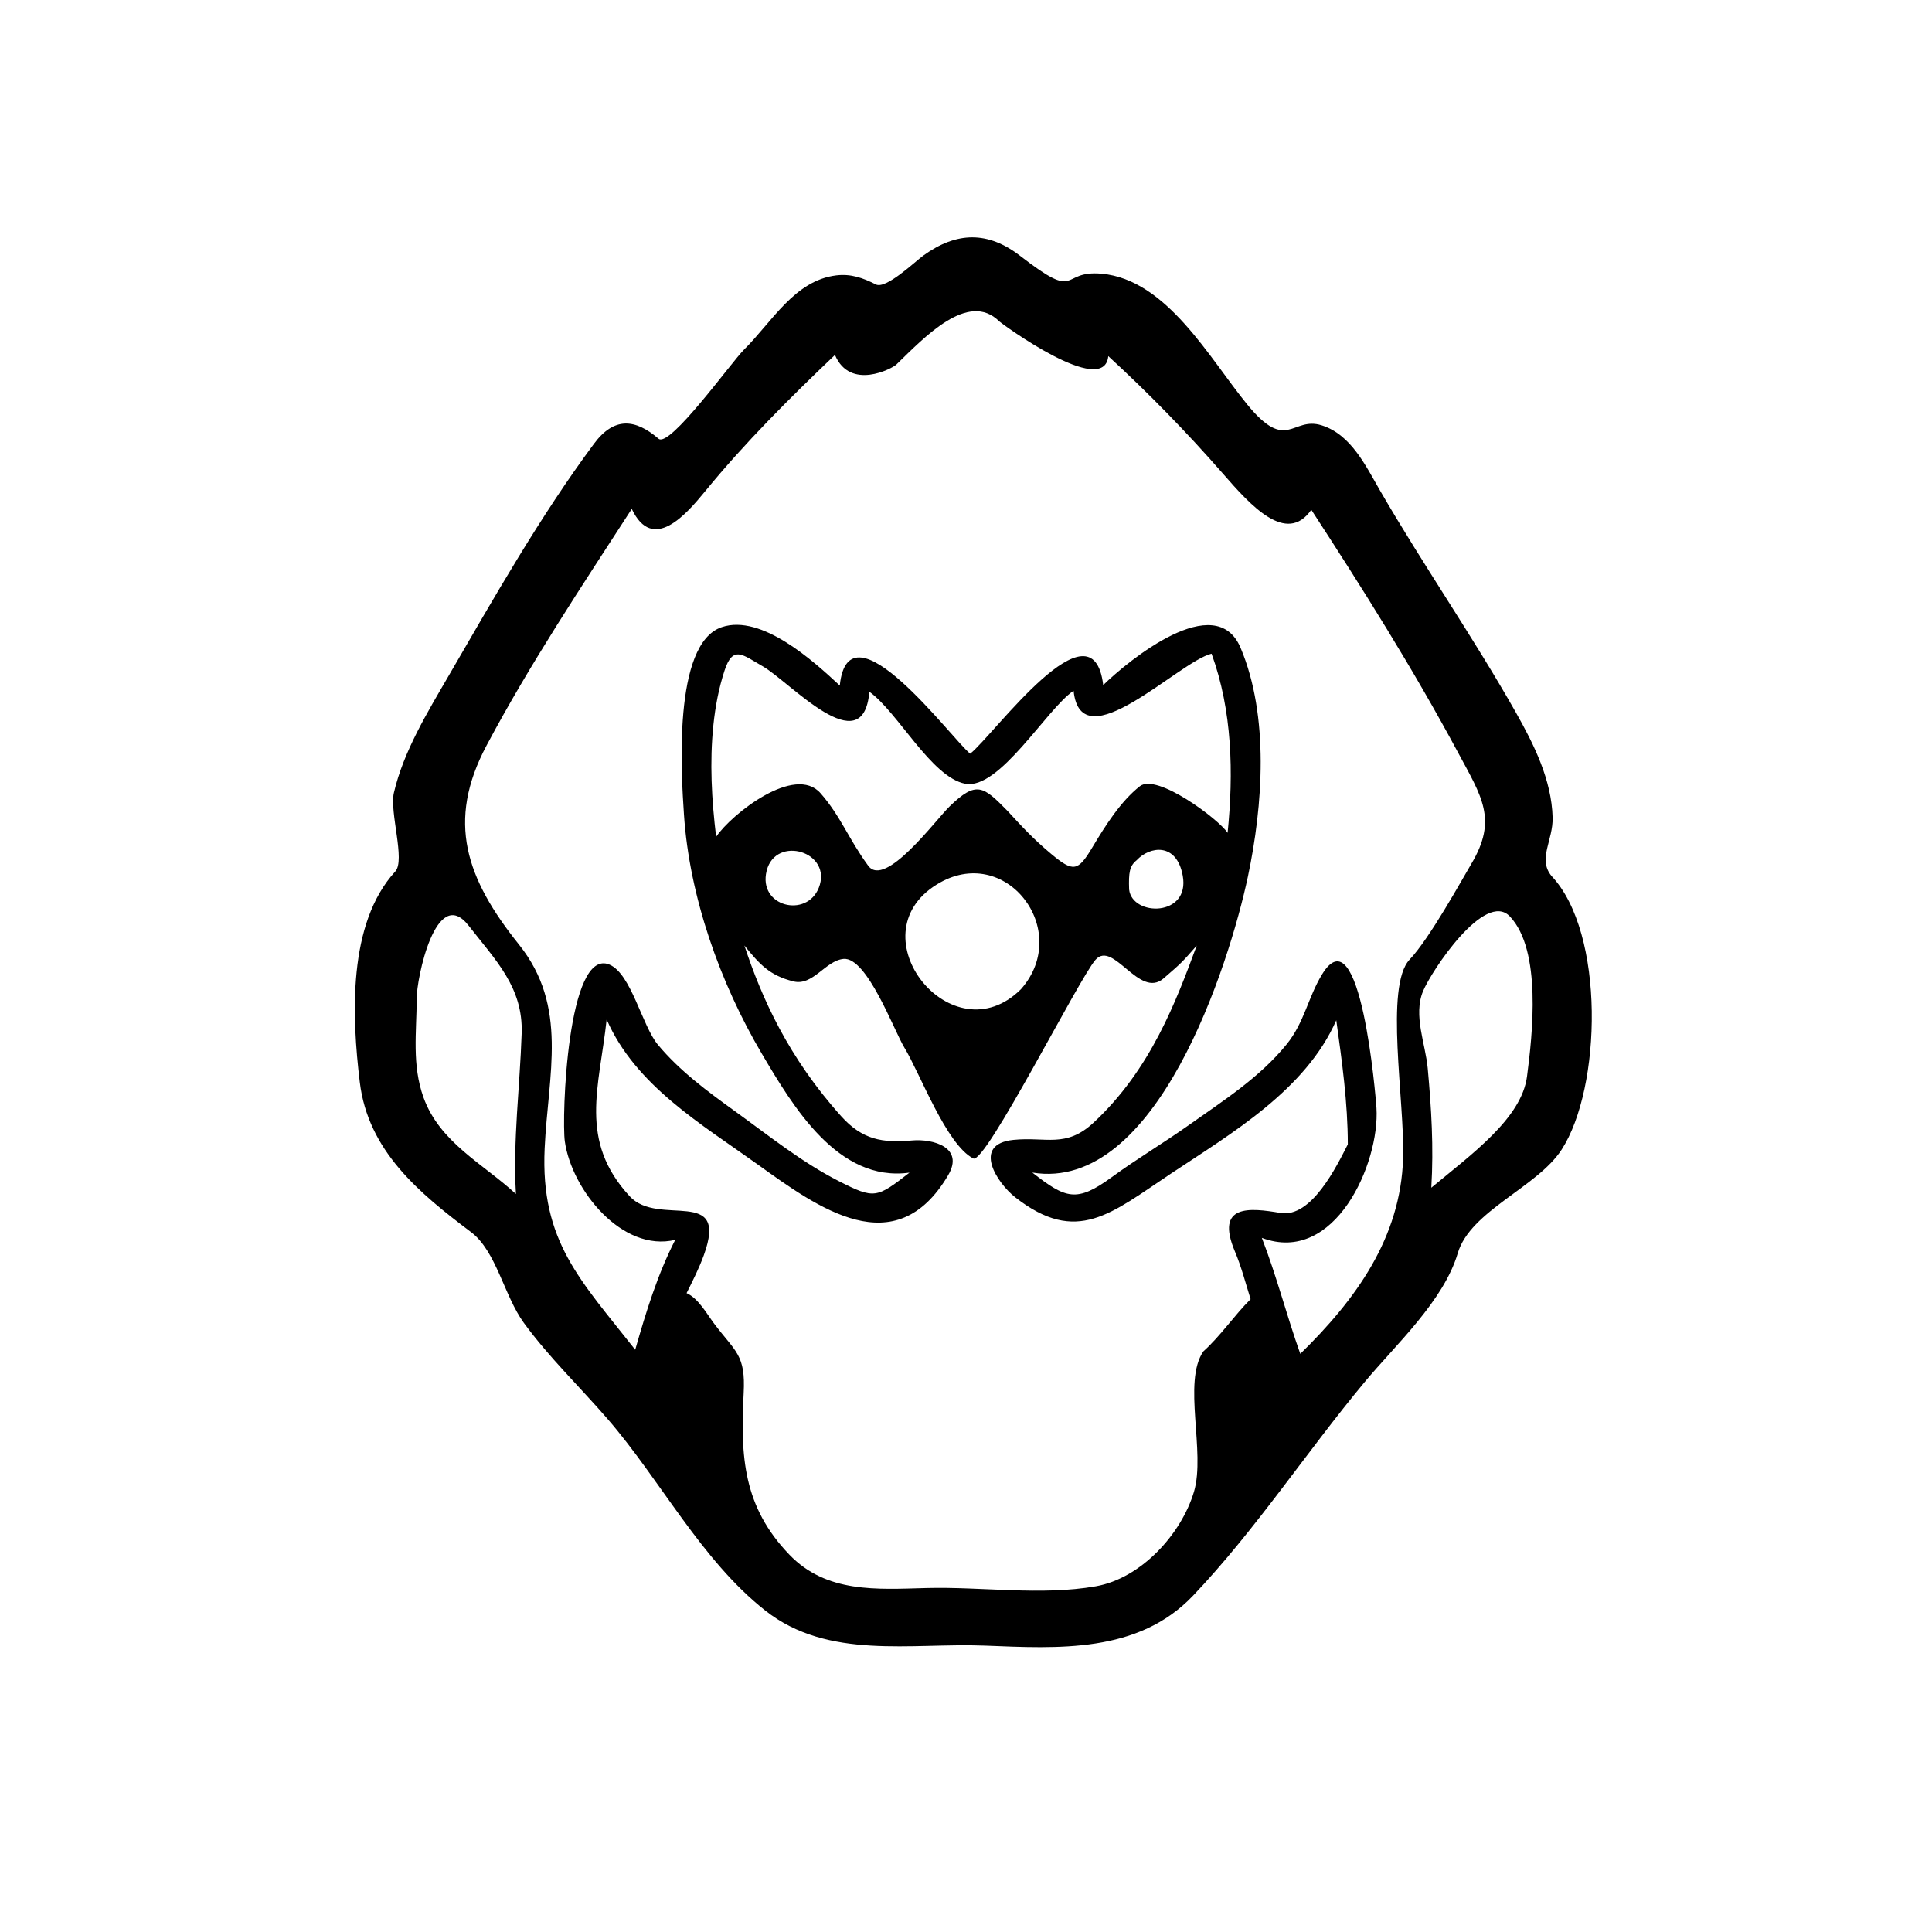 <?xml version="1.0" encoding="utf-8"?>
<!-- Generator: Adobe Illustrator 16.0.0, SVG Export Plug-In . SVG Version: 6.00 Build 0)  -->
<!DOCTYPE svg PUBLIC "-//W3C//DTD SVG 1.1//EN" "http://www.w3.org/Graphics/SVG/1.1/DTD/svg11.dtd">
<svg version="1.1" id="Layer_1" xmlns="http://www.w3.org/2000/svg" xmlns:xlink="http://www.w3.org/1999/xlink" x="0px" y="0px"
	 width="90px" height="90px" viewBox="0 0 90 90" enable-background="new 0 0 90 90" xml:space="preserve">
<path d="M72.272,40.802c-0.649-0.791,0.084-1.659,0.055-2.722c-0.048-1.748-0.867-3.398-1.71-4.888
	c-1.992-3.521-4.305-6.846-6.331-10.343c-0.658-1.135-1.35-2.609-2.719-3.036c-1.382-0.43-1.609,1.297-3.463-0.967
	c-1.766-2.156-3.749-5.823-6.787-6.096c-1.989-0.179-0.984,1.344-3.788-0.826c-1.504-1.164-2.963-1.142-4.517-0.019
	c-0.382,0.276-1.739,1.583-2.21,1.345c-0.602-0.305-1.162-0.504-1.844-0.422c-1.95,0.236-2.996,2.172-4.299,3.46
	c-0.583,0.577-3.462,4.595-3.982,4.149c-1.094-0.938-2.073-1.021-3.004,0.232c-2.503,3.369-4.66,7.17-6.765,10.798
	c-0.989,1.705-2.105,3.521-2.558,5.46c-0.212,0.907,0.543,3.145,0.064,3.668c-2.233,2.442-2.019,6.774-1.654,9.813
	c0.386,3.208,2.765,5.166,5.186,6.99c1.174,0.885,1.536,2.964,2.458,4.228c1.169,1.602,2.605,2.979,3.9,4.474
	c2.466,2.848,4.363,6.576,7.349,8.928c2.925,2.304,6.787,1.498,10.213,1.63c3.425,0.133,7.143,0.373,9.712-2.327
	c2.897-3.044,5.302-6.72,7.999-9.957c1.448-1.738,3.675-3.774,4.332-5.998c0.583-1.971,3.697-3.065,4.834-4.817
	C74.612,50.681,74.783,43.457,72.272,40.802z M24.034,55.62c-1.524-1.405-3.55-2.4-4.305-4.495
	c-0.545-1.514-0.325-3.022-0.316-4.605c-0.018-0.895,0.896-5.355,2.422-3.395c1.257,1.615,2.538,2.868,2.466,5.014
	C24.219,50.632,23.89,53.124,24.034,55.62z M57.529,58.304c0.304,0.718,0.495,1.474,0.729,2.216
	c-0.777,0.773-1.385,1.698-2.202,2.434c-0.977,1.417,0.115,4.699-0.437,6.54c-0.596,1.99-2.475,4.034-4.571,4.401
	c-2.551,0.447-5.315,0.013-7.901,0.082c-2.312,0.061-4.646,0.244-6.376-1.556c-2.15-2.236-2.283-4.56-2.128-7.522
	c0.094-1.794-0.37-1.907-1.37-3.231c-0.341-0.452-0.739-1.188-1.29-1.429c0.29-0.58,0.583-1.159,0.805-1.77
	c1.176-3.247-2.106-1.28-3.456-2.743c-2.391-2.592-1.417-5.063-1.072-8.234c1.344,3.076,4.41,4.868,7.022,6.743
	c2.841,2.04,6.427,4.672,8.885,0.515c0.766-1.297-0.696-1.71-1.679-1.623c-1.382,0.124-2.319-0.034-3.301-1.128
	c-2.467-2.747-3.702-5.504-4.511-7.954c0.697,0.862,1.167,1.395,2.283,1.672c0.91,0.227,1.489-0.963,2.333-1.047
	c1.093-0.108,2.357,3.343,2.832,4.122c0.742,1.218,1.954,4.523,3.216,5.174c0.559,0.289,4.932-8.398,5.694-9.256
	c0.825-0.931,2.042,1.843,3.169,0.868c0.84-0.726,0.84-0.726,1.545-1.528c-0.951,2.562-2.136,5.769-4.809,8.25
	c-1.287,1.195-2.209,0.647-3.729,0.8c-1.955,0.198-0.76,2.014,0.08,2.672c2.876,2.253,4.472,0.749,7.26-1.103
	c2.832-1.881,6.273-3.895,7.699-7.142c0.266,1.918,0.537,3.842,0.537,5.783c-0.515,1.009-1.692,3.438-3.136,3.194
	C58.222,56.262,56.591,56.08,57.529,58.304z M53.099,36.625c-0.894,0.702-1.615,1.848-2.219,2.859
	c-0.666,1.115-0.883,1.155-1.91,0.297c-0.833-0.695-1.355-1.266-2.042-2.012c-1.121-1.142-1.439-1.418-2.689-0.206
	c-0.653,0.633-3.01,3.841-3.796,2.764c-0.935-1.28-1.273-2.296-2.219-3.375c-1.192-1.361-4.136,0.96-4.864,2.029
	c-0.208-1.723-0.308-3.474-0.128-5.204c0.09-0.863,0.251-1.721,0.522-2.546c0.392-1.194,0.853-0.718,1.775-0.193
	c1.261,0.718,4.683,4.542,4.969,1.186c1.322,0.942,2.879,3.969,4.457,4.284c1.593,0.319,3.815-3.502,5.057-4.33
	c0.342,3.332,4.911-1.367,6.428-1.726c0.967,2.659,1.028,5.559,0.747,8.345C56.771,38.16,53.888,36.004,53.099,36.625z
	 M52.599,41.438c-0.027-0.795,0.017-1.095,0.353-1.367c0.6-0.649,1.856-0.846,2.144,0.719C55.451,42.72,52.744,42.705,52.599,41.438
	z M47.563,46.077c-3.197,3.187-7.76-2.497-3.927-4.873C46.833,39.222,49.98,43.334,47.563,46.077z M38.193,41.208
	c-0.448,1.561-2.76,1.117-2.511-0.489C35.966,38.893,38.659,39.579,38.193,41.208z M65.362,53.953
	c-0.113,3.72-2.211,6.595-4.789,9.114c-0.638-1.788-1.104-3.632-1.792-5.402c3.4,1.281,5.501-3.478,5.34-6.052
	c-0.03-0.478-0.74-9.187-2.541-6.212c-0.653,1.079-0.817,2.227-1.645,3.248c-1.254,1.546-2.962,2.634-4.569,3.772
	c-1.172,0.83-2.41,1.564-3.566,2.409c-1.654,1.208-2.146,1.011-3.712-0.208c5.797,0.953,9.181-9.714,10.043-13.783
	c0.698-3.297,1.005-7.472-0.34-10.661c-1.158-2.744-5.215,0.581-6.399,1.735c-0.491-4.077-5.091,2.317-6.196,3.197
	c-0.82-0.637-5.661-7.227-6.076-3.175c-1.223-1.139-3.642-3.342-5.496-2.721c-2.308,0.772-1.88,6.948-1.763,8.722
	c0.253,3.834,1.684,7.859,3.63,11.153c1.445,2.447,3.546,5.999,6.878,5.536c-1.53,1.189-1.63,1.242-3.282,0.402
	c-1.736-0.883-3.273-2.126-4.847-3.261c-1.283-0.925-2.576-1.878-3.594-3.101c-0.737-0.885-1.238-3.294-2.249-3.728
	c-1.971-0.844-2.238,7.162-2.085,8.234c0.321,2.264,2.674,5.178,5.143,4.586c-0.831,1.62-1.364,3.375-1.864,5.119
	c-2.546-3.239-4.418-5.042-4.219-9.377c0.16-3.458,1.121-6.604-1.198-9.5c-2.457-3.069-3.393-5.727-1.507-9.274
	c2.025-3.809,4.422-7.4,6.763-11.019c0.981,2.075,2.546,0.244,3.434-0.84c1.847-2.255,3.923-4.324,6.032-6.332
	c0.708,1.675,2.675,0.627,2.856,0.451c1.305-1.264,3.353-3.462,4.803-2.01c0.092,0.092,4.881,3.608,5.073,1.614
	c1.885,1.731,3.675,3.566,5.359,5.495c1.265,1.449,2.939,3.322,4.099,1.663c2.399,3.685,4.742,7.411,6.823,11.286
	c1.118,2.081,1.867,3.138,0.633,5.206c-0.431,0.723-1.943,3.48-2.874,4.459C64.49,45.938,65.443,51.297,65.362,53.953z
	 M71.134,50.145c-0.254,1.949-2.57,3.615-4.458,5.183c0.113-1.897,0.005-3.67-0.167-5.561c-0.103-1.139-0.684-2.471-0.218-3.595
	c0.395-0.953,2.887-4.7,4.043-3.482C71.83,44.266,71.388,48.197,71.134,50.145z"/>
</svg>
